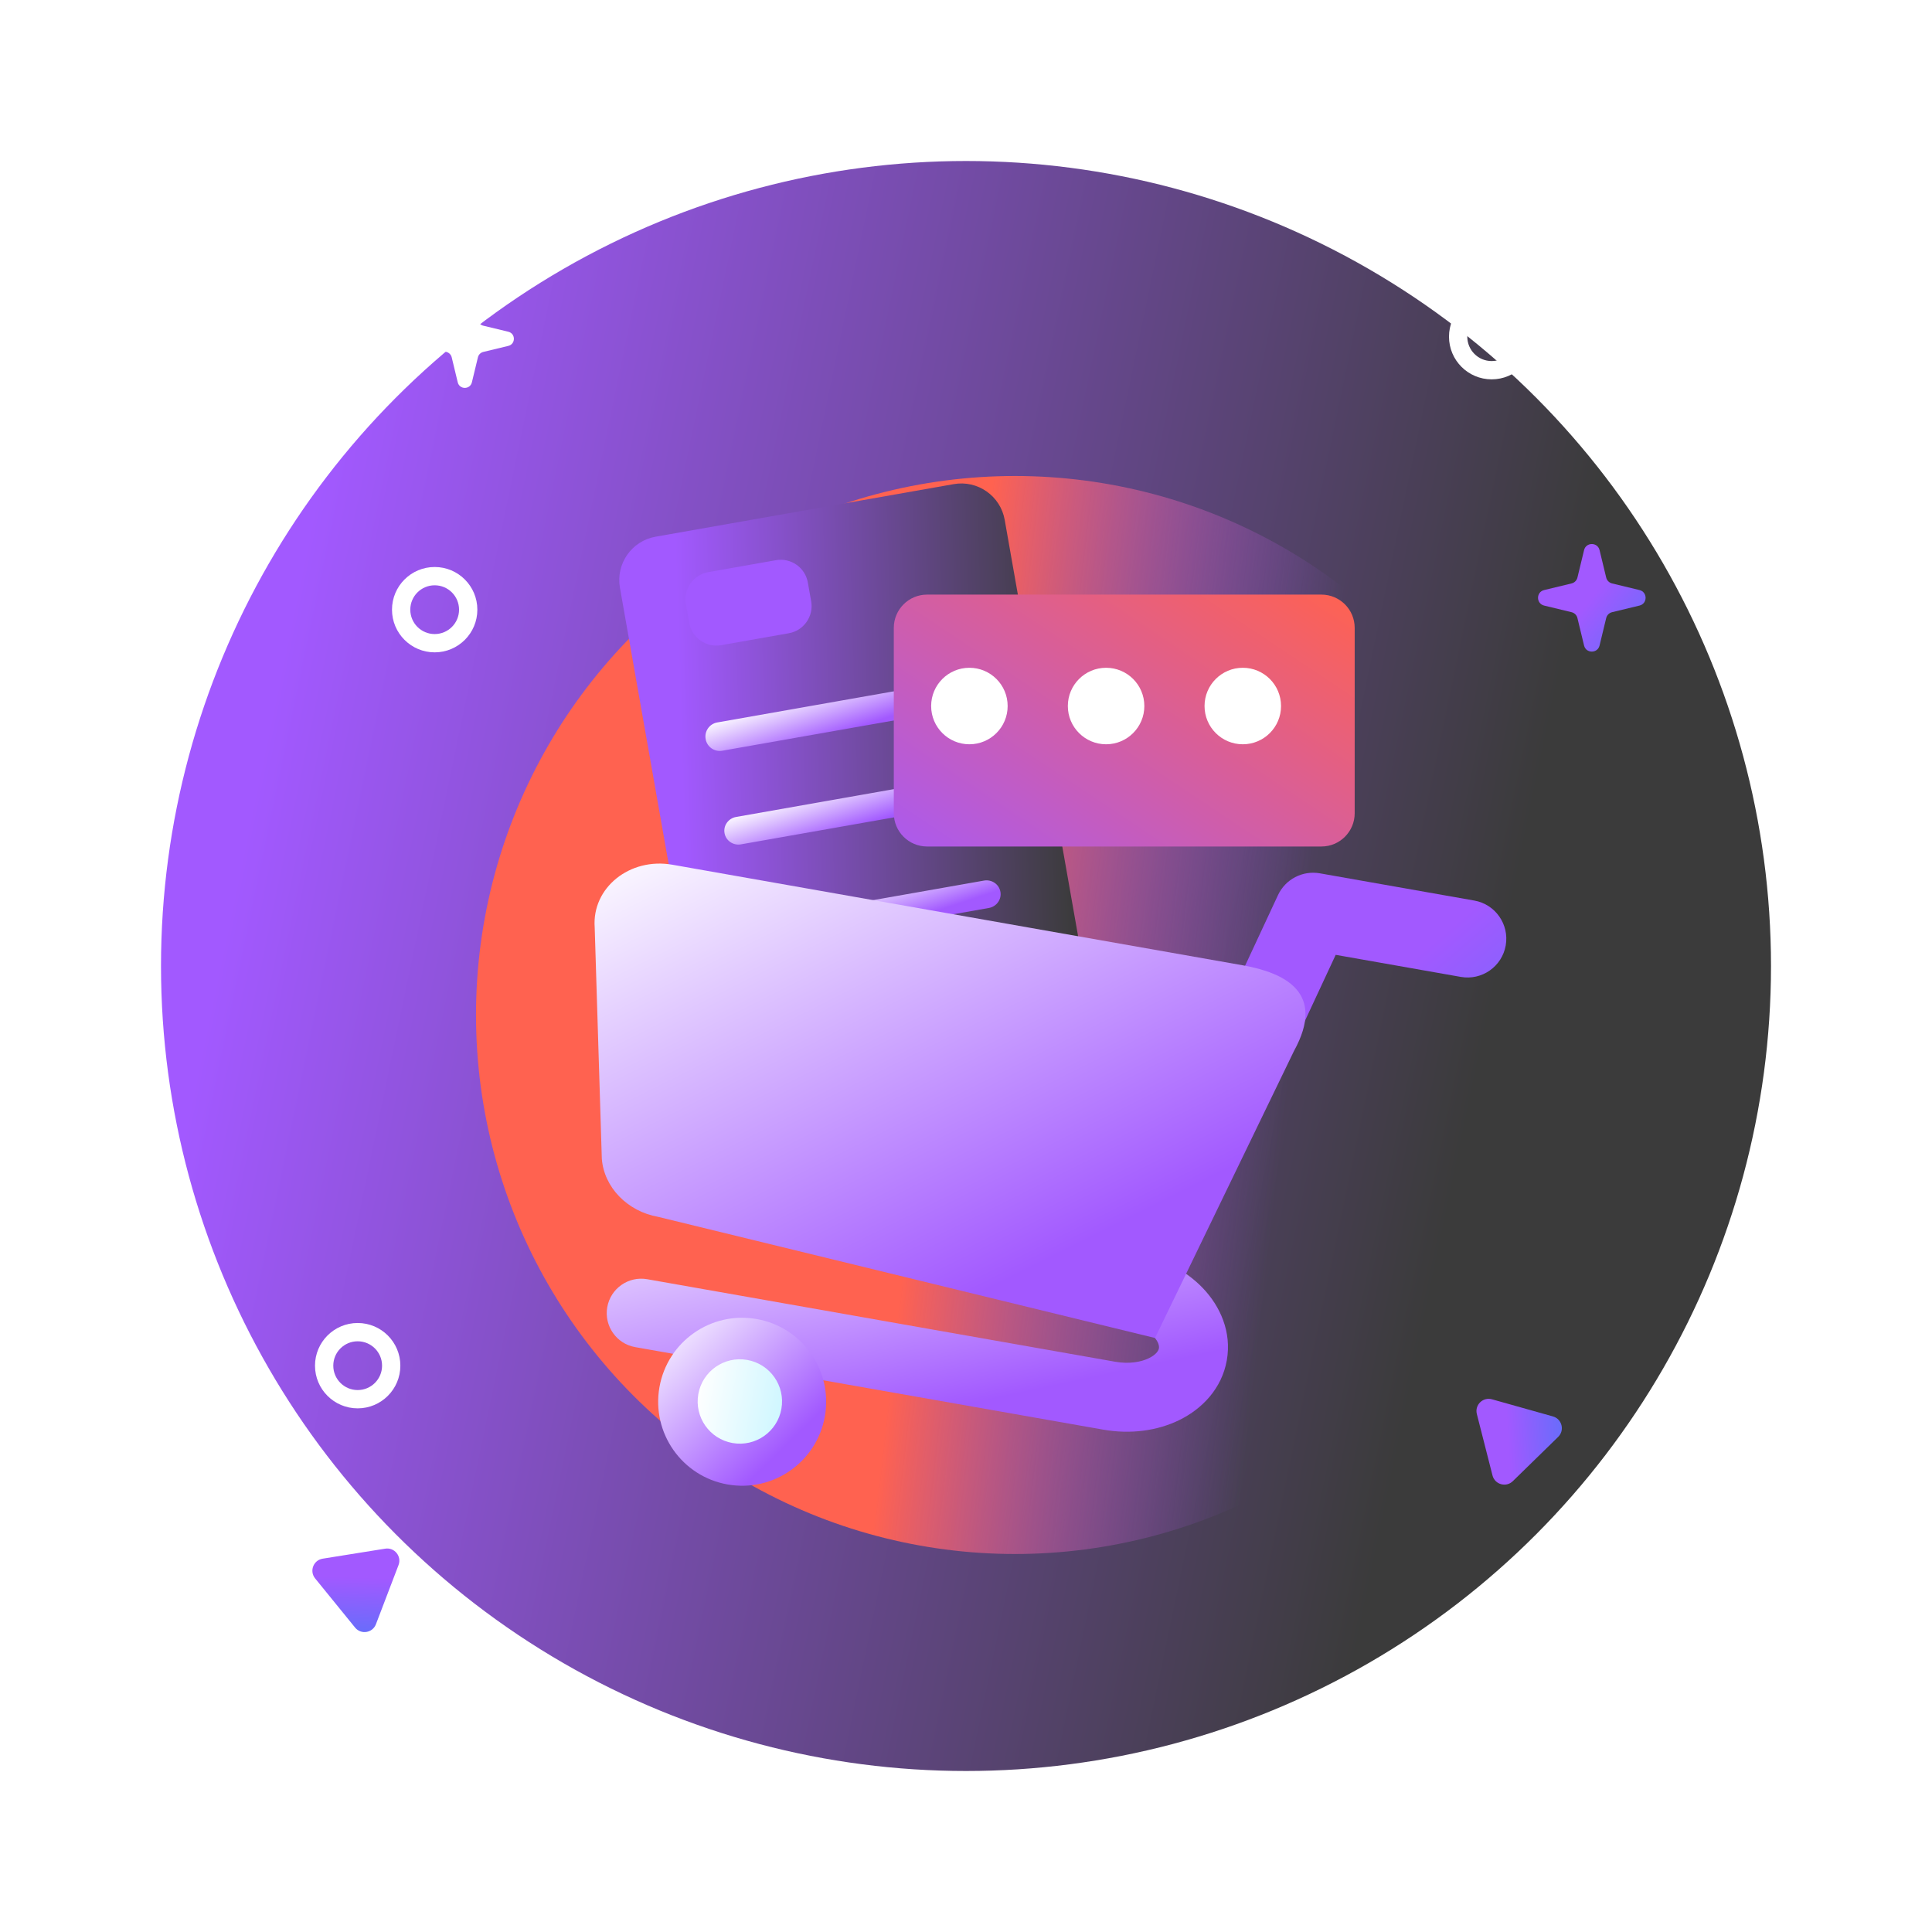 <svg width="500" height="500" viewBox="0 0 500 500" fill="none" xmlns="http://www.w3.org/2000/svg" xmlns:xlink="http://www.w3.org/1999/xlink">
<circle cx="250" cy="250" r="208.333" fill="url(#pf_0_i_1_5324;1326_14643;1618_12759;1617_11659)"/>
<g filter="url(#filterI1_5324;1326_14643;1618_12759;1617_11660)">
<circle cx="262.681" cy="262.681" r="139.493" fill="url(#pf_0_i_1_5324;1326_14643;1618_12759;1617_11661)"/>
</g>
<path d="M112.493,164.094C115.979,164.094 118.804,161.269 118.804,157.783C118.804,154.298 115.979,151.473 112.493,151.473C109.008,151.473 106.183,154.298 106.183,157.783C106.183,161.269 109.008,164.094 112.493,164.094ZM112.493,168.828C118.593,168.828 123.538,163.883 123.538,157.783C123.538,151.684 118.593,146.739 112.493,146.739C106.394,146.739 101.449,151.684 101.449,157.783C101.449,163.883 106.394,168.828 112.493,168.828Z" clip-rule="evenodd" fill-rule="evenodd" fill="#FFFFFF"/>
<path d="M92.566,359.746C96.051,359.746 98.877,356.92 98.877,353.435C98.877,349.949 96.051,347.125 92.566,347.125C89.081,347.125 86.255,349.949 86.255,353.435C86.255,356.92 89.081,359.746 92.566,359.746ZM92.566,364.48C98.666,364.48 103.61,359.534 103.61,353.435C103.61,347.335 98.666,342.391 92.566,342.391C86.466,342.391 81.522,347.335 81.522,353.435C81.522,359.534 86.466,364.48 92.566,364.48Z" clip-rule="evenodd" fill-rule="evenodd" fill="#FFFFFF"/>
<path d="M386.043,93.442C389.529,93.442 392.355,90.617 392.355,87.131C392.355,83.646 389.529,80.82 386.043,80.82C382.558,80.82 379.734,83.646 379.734,87.131C379.734,90.617 382.558,93.442 386.043,93.442ZM386.043,98.176C392.143,98.176 397.089,93.231 397.089,87.131C397.089,81.032 392.143,76.087 386.043,76.087C379.944,76.087 375,81.032 375,87.131C375,93.231 379.944,98.176 386.043,98.176Z" clip-rule="evenodd" fill-rule="evenodd" fill="#FFFFFF"/>
<path d="M118.462,76.429C118.926,74.506 121.661,74.506 122.125,76.429L123.687,82.901C123.853,83.588 124.39,84.125 125.077,84.291L131.549,85.853C133.472,86.317 133.472,89.052 131.549,89.517L125.077,91.079C124.39,91.245 123.853,91.781 123.687,92.468L122.125,98.941C121.661,100.864 118.926,100.864 118.462,98.941L116.899,92.468C116.733,91.781 116.197,91.245 115.51,91.079L109.037,89.517C107.114,89.052 107.114,86.317 109.037,85.853L115.51,84.291C116.197,84.125 116.733,83.588 116.899,82.901L118.462,76.429Z" fill="#FFFFFF"/>
<path d="M409.953,142.376C410.46,140.268 413.458,140.268 413.967,142.376L415.681,149.47C415.862,150.223 416.451,150.811 417.203,150.993L424.297,152.706C426.406,153.215 426.406,156.213 424.297,156.722L417.203,158.434C416.451,158.616 415.862,159.204 415.681,159.957L413.967,167.052C413.458,169.16 410.46,169.16 409.953,167.052L408.239,159.957C408.058,159.204 407.469,158.616 406.716,158.434L399.621,156.722C397.515,156.213 397.515,153.215 399.621,152.706L406.716,150.993C407.469,150.811 408.058,150.223 408.239,149.47L409.953,142.376Z" fill="url(#pf_0_i_1_5324;1326_14643;1618_12759;1617_11666)"/>
<path d="M99.694,400.793C102.093,400.409 104.008,402.764 103.141,405.034L97.291,420.351C96.425,422.621 93.426,423.101 91.895,421.215L81.554,408.49C80.022,406.606 81.105,403.769 83.504,403.385L99.694,400.793Z" fill="url(#pf_0_i_1_5324;1326_14643;1618_12759;1617_11667)"/>
<path d="M382.207,365.954C381.607,363.599 383.779,361.48 386.118,362.135L401.904,366.572C404.241,367.23 404.993,370.172 403.254,371.867L391.52,383.32C389.781,385.018 386.859,384.195 386.257,381.842L382.207,365.954Z" fill="url(#pf_0_i_1_5324;1326_14643;1618_12759;1617_11668)"/>
<g filter="url(#filterI1_5324;1326_14643;1618_12759;1617_11669)">
<path d="M360.555,410.264C360.555,421.442 307.531,430.502 242.125,430.502C176.719,430.502 123.697,421.442 123.697,410.264C123.697,399.087 176.719,390.027 242.125,390.027C307.531,390.027 360.555,399.087 360.555,410.264Z" fill="url(#pf_0_i_1_5324;1326_14643;1618_12759;1617_11670)"/>
</g>
<g filter="url(#filterI1_5324;1326_14643;1618_12759;1617_11671)">
<path d="M244.43,119.73L167.294,133.331C161.098,134.423 156.96,140.333 158.053,146.529L177.493,256.781C178.586,262.979 184.495,267.116 190.692,266.022L267.826,252.422C274.024,251.33 278.161,245.421 277.069,239.223L257.629,128.972C256.535,122.775 250.625,118.637 244.43,119.73Z" fill="url(#pf_0_i_1_5324;1326_14643;1618_12759;1617_11672)"/>
</g>
<path d="M245.545,176.404L185.626,186.97C183.608,187.326 182.261,189.25 182.617,191.268L182.619,191.279C182.975,193.297 184.899,194.644 186.916,194.289L246.837,183.723C248.853,183.367 250.201,181.443 249.846,179.425L249.844,179.414C249.487,177.396 247.564,176.049 245.545,176.404Z" fill="url(#pf_0_i_1_5324;1326_14643;1618_12759;1617_11673)"/>
<path d="M254.661,227.894L195.256,238.369C193.256,238.722 191.913,240.592 192.258,242.546L192.26,242.559C192.605,244.514 194.506,245.813 196.506,245.459L255.911,234.985C257.913,234.631 259.253,232.762 258.909,230.807L258.907,230.794C258.563,228.84 256.661,227.541 254.661,227.894Z" fill="url(#pf_0_i_1_5324;1326_14643;1618_12759;1617_11674)"/>
<path d="M249.912,200.954L190.506,211.428C188.506,211.782 187.163,213.651 187.508,215.606L187.51,215.619C187.855,217.573 189.756,218.872 191.756,218.519L251.162,208.044C253.162,207.691 254.504,205.821 254.16,203.866L254.158,203.854C253.812,201.9 251.912,200.601 249.912,200.954Z" fill="url(#pf_0_i_1_5324;1326_14643;1618_12759;1617_11675)"/>
<path d="M200.811,144.977L183.301,148.064C179.423,148.749 176.833,152.447 177.517,156.326L178.373,161.185C179.057,165.064 182.756,167.654 186.635,166.97L204.145,163.882C208.023,163.199 210.614,159.5 209.929,155.621L209.072,150.762C208.389,146.883 204.69,144.293 200.811,144.977Z" fill="#A259FF"/>
<g filter="url(#filterI1_5324;1326_14643;1618_12759;1617_11677)">
<path d="M336.355,150.132L234.301,150.132C229.545,150.132 225.69,153.988 225.69,158.743L225.69,206.712C225.69,211.468 229.545,215.323 234.301,215.323L336.355,215.323C341.111,215.323 344.966,211.468 344.966,206.712L344.966,158.743C344.966,153.988 341.111,150.132 336.355,150.132Z" fill="url(#pf_0_i_1_5324;1326_14643;1618_12759;1617_11678)"/>
</g>
<path d="M250.879,192.619C256.346,192.619 260.779,188.187 260.779,182.719C260.779,177.252 256.346,172.82 250.879,172.82C245.411,172.82 240.98,177.252 240.98,182.719C240.98,188.187 245.411,192.619 250.879,192.619Z" fill="#FFFFFF"/>
<path d="M286.257,192.619C291.724,192.619 296.155,188.187 296.155,182.719C296.155,177.252 291.724,172.82 286.257,172.82C280.789,172.82 276.356,177.252 276.356,182.719C276.356,188.187 280.789,192.619 286.257,192.619Z" fill="#FFFFFF"/>
<path d="M321.634,192.619C327.102,192.619 331.533,188.187 331.533,182.719C331.533,177.252 327.102,172.82 321.634,172.82C316.167,172.82 311.734,177.252 311.734,182.719C311.734,188.187 316.167,192.619 321.634,192.619Z" fill="#FFFFFF"/>
<path d="M232.277,322.489C233.133,317.636 237.759,314.397 242.613,315.252L293.589,324.241C300.555,325.469 306.85,328.703 311.312,333.377C315.772,338.047 318.794,344.686 317.498,352.038C316.201,359.389 311.091,364.596 305.305,367.462C299.513,370.33 292.489,371.221 285.522,369.993L164.395,348.634C159.543,347.779 156.303,343.15 157.158,338.299C158.014,333.445 162.641,330.206 167.494,331.061L288.622,352.42C292.234,353.056 295.344,352.484 297.386,351.473C299.43,350.46 299.85,349.377 299.926,348.94C300.002,348.505 299.98,347.348 298.408,345.699C296.835,344.052 294.107,342.451 290.491,341.813L239.305,331.007C234.453,330.152 231.421,327.34 232.277,322.489Z" clip-rule="evenodd" fill-rule="evenodd" fill="url(#pf_0_i_1_5324;1326_14643;1618_12759;1617_11682)"/>
<path d="M330.741,231.66C332.657,227.542 337.103,225.227 341.576,226.015L381.539,233.062C386.996,234.024 390.641,239.227 389.679,244.685C388.715,250.141 383.512,253.785 378.056,252.823L345.677,247.112L326.55,288.169C324.212,293.192 318.242,295.366 313.219,293.027C308.197,290.687 306.021,284.718 308.362,279.696L330.741,231.66Z" clip-rule="evenodd" fill-rule="evenodd" fill="url(#pf_0_i_1_5324;1326_14643;1618_12759;1617_11683)"/>
<path d="M188.297,384.177C200.118,386.262 211.391,378.367 213.477,366.546C215.56,354.724 207.667,343.452 195.845,341.367C184.024,339.282 172.751,347.176 170.666,358.997C168.582,370.82 176.475,382.091 188.297,384.177Z" fill="url(#pf_0_i_1_5324;1326_14643;1618_12759;1617_11684)"/>
<path d="M321.522,249.8L174.016,223.791C162.958,221.842 153.137,229.78 153.908,240.032L155.75,299.86C156.309,307.265 162.352,313.514 170.338,314.921L298.917,346.271L334.893,271.972C343.183,256.925 332.605,251.754 321.522,249.8Z" fill="url(#pf_0_i_1_5324;1326_14643;1618_12759;1617_11685)"/>
<path d="M189.578,373.453C195.517,374.5 201.181,370.535 202.228,364.596C203.275,358.658 199.309,352.993 193.37,351.946C187.431,350.899 181.768,354.864 180.72,360.805C179.673,366.743 183.639,372.406 189.578,373.453Z" fill="url(#pf_0_i_1_5324;1326_14643;1618_12759;1617_11686)"/>
<defs>
<linearGradient id="pf_0_i_1_5324;1326_14643;1618_12759;1617_11659" x1="99.789" y1="41.667" x2="417.795" y2="107.864" gradientUnits="userSpaceOnUse">
<stop stop-color="#A259FF"/>
<stop offset="1" stop-color="#3B3B3B"/>
</linearGradient>
<filter id="filterI1_5324;1326_14643;1618_12759;1617_11660" x="69.188" y="69.188" width="247.493" height="247.493" filterUnits="userSpaceOnUse" color-interpolation-filters="sRGB">
<feFlood flood-opacity="0" result="BackgroundImageFix"/>
<feBlend mode="normal" in="SourceGraphic" in2="BackgroundImageFix" result="shape"/>
<feGaussianBlur stdDeviation="27" result="0foregroundblur"/>
</filter>
<linearGradient id="pf_0_i_1_5324;1326_14643;1618_12759;1617_11661" x1="322.464" y1="375.603" x2="229.429" y2="364.998" gradientUnits="userSpaceOnUse">
<stop stop-color="#A259FF" stop-opacity="0"/>
<stop offset="1" stop-color="#FF6250"/>
</linearGradient>
<linearGradient id="pf_0_i_1_5324;1326_14643;1618_12759;1617_11666" x1="417.911" y1="146.981" x2="444.596" y2="167.94" gradientUnits="userSpaceOnUse">
<stop stop-color="#A259FF"/>
<stop offset="1" stop-color="#377DF7"/>
</linearGradient>
<linearGradient id="pf_0_i_1_5324;1326_14643;1618_12759;1617_11667" x1="102.168" y1="408.561" x2="101.276" y2="435.112" gradientUnits="userSpaceOnUse">
<stop stop-color="#A259FF"/>
<stop offset="1" stop-color="#377DF7"/>
</linearGradient>
<linearGradient id="pf_0_i_1_5324;1326_14643;1618_12759;1617_11668" x1="389.719" y1="362.786" x2="416.241" y2="361.264" gradientUnits="userSpaceOnUse">
<stop stop-color="#A259FF"/>
<stop offset="1" stop-color="#377DF7"/>
</linearGradient>
<filter id="filterI1_5324;1326_14643;1618_12759;1617_11669" x="103.01" y="369.34" width="159.803" height="61.612" filterUnits="userSpaceOnUse" color-interpolation-filters="sRGB">
<feFlood flood-opacity="0" result="BackgroundImageFix"/>
<feBlend mode="normal" in="SourceGraphic" in2="BackgroundImageFix" result="shape"/>
<feGaussianBlur stdDeviation="10.344" result="0foregroundblur"/>
</filter>
<radialGradient id="pf_0_i_1_5324;1326_14643;1618_12759;1617_11670" cx="0" cy="0" r="1" gradientUnits="userSpaceOnUse" gradientTransform="matrix(0 10.119 -59.214 0 121.062 205.132)">
<stop stop-color="#2B2B2B"/>
<stop offset="1" stop-color="#2B2B2B" stop-opacity="0"/>
</radialGradient>
<filter id="filterI1_5324;1326_14643;1618_12759;1617_11671" x="157.878" y="119.555" width="62.068" height="78.885" filterUnits="userSpaceOnUse" color-interpolation-filters="sRGB">
<feFlood flood-opacity="0" result="BackgroundImageFix"/>
<feBlend mode="normal" in="SourceGraphic" in2="BackgroundImageFix" result="shape"/>
<feColorMatrix in="SourceAlpha" type="matrix" values="0 0 0 0 0 0 0 0 0 0 0 0 0 0 0 0 0 0 127 0" result="hardAlpha"/>
<feMorphology radius="0" operator="erode" in="SourceAlpha" result="0innershadow"/>
<feOffset dx="2.385" dy="5.564"/>
<feGaussianBlur stdDeviation="5.961"/>
<feComposite in2="hardAlpha" operator="arithmetic" k2="-1" k3="1"/>
<feColorMatrix type="matrix" values="0 0 0 0 0.106 0 0 0 0 0.467 0 0 0 0 0.545 0 0 0 0.15 0"/>
<feBlend mode="normal" in2="shape" result="0innershadow"/>
</filter>
<linearGradient id="pf_0_i_1_5324;1326_14643;1618_12759;1617_11672" x1="172.196" y1="132.466" x2="272.515" y2="129.375" gradientUnits="userSpaceOnUse">
<stop stop-color="#A259FF"/>
<stop offset="1" stop-color="#3B3B3B"/>
</linearGradient>
<linearGradient id="pf_0_i_1_5324;1326_14643;1618_12759;1617_11673" x1="236.542" y1="183.404" x2="229.957" y2="163.884" gradientUnits="userSpaceOnUse">
<stop stop-color="#A259FF"/>
<stop offset="0.667" stop-color="#FFFFFF"/>
</linearGradient>
<linearGradient id="pf_0_i_1_5324;1326_14643;1618_12759;1617_11674" x1="245.713" y1="234.715" x2="239.394" y2="215.773" gradientUnits="userSpaceOnUse">
<stop stop-color="#A259FF"/>
<stop offset="0.667" stop-color="#FFFFFF"/>
</linearGradient>
<linearGradient id="pf_0_i_1_5324;1326_14643;1618_12759;1617_11675" x1="240.962" y1="207.774" x2="234.644" y2="188.832" gradientUnits="userSpaceOnUse">
<stop stop-color="#A259FF"/>
<stop offset="0.667" stop-color="#FFFFFF"/>
</linearGradient>
<filter id="filterI1_5324;1326_14643;1618_12759;1617_11677" x="225.69" y="150.132" width="65.264" height="36.346" filterUnits="userSpaceOnUse" color-interpolation-filters="sRGB">
<feFlood flood-opacity="0" result="BackgroundImageFix"/>
<feBlend mode="normal" in="SourceGraphic" in2="BackgroundImageFix" result="shape"/>
<feColorMatrix in="SourceAlpha" type="matrix" values="0 0 0 0 0 0 0 0 0 0 0 0 0 0 0 0 0 0 127 0" result="hardAlpha"/>
<feMorphology radius="0" operator="erode" in="SourceAlpha" result="0innershadow"/>
<feOffset dx="5.626" dy="3.751"/>
<feGaussianBlur stdDeviation="6.095"/>
<feComposite in2="hardAlpha" operator="arithmetic" k2="-1" k3="1"/>
<feColorMatrix type="matrix" values="0 0 0 0 0.106 0 0 0 0 0.467 0 0 0 0 0.545 0 0 0 0.09 0"/>
<feBlend mode="normal" in2="shape" result="0innershadow"/>
</filter>
<linearGradient id="pf_0_i_1_5324;1326_14643;1618_12759;1617_11678" x1="225.69" y1="229.967" x2="299.087" y2="119.812" gradientUnits="userSpaceOnUse">
<stop stop-color="#A259FF"/>
<stop offset="1" stop-color="#FF6250"/>
</linearGradient>
<linearGradient id="pf_0_i_1_5324;1326_14643;1618_12759;1617_11682" x1="283.85" y1="356.351" x2="258.687" y2="238.253" gradientUnits="userSpaceOnUse">
<stop stop-color="#A259FF"/>
<stop offset="0.667" stop-color="#FFFFFF"/>
</linearGradient>
<linearGradient id="pf_0_i_1_5324;1326_14643;1618_12759;1617_11683" x1="367.717" y1="246.705" x2="425.799" y2="314.308" gradientUnits="userSpaceOnUse">
<stop stop-color="#A259FF"/>
<stop offset="1" stop-color="#377DF7"/>
</linearGradient>
<linearGradient id="pf_0_i_1_5324;1326_14643;1618_12759;1617_11684" x1="203.187" y1="374.314" x2="153.54" y2="323.59" gradientUnits="userSpaceOnUse">
<stop stop-color="#A259FF"/>
<stop offset="0.667" stop-color="#FFFFFF"/>
</linearGradient>
<linearGradient id="pf_0_i_1_5324;1326_14643;1618_12759;1617_11685" x1="290.444" y1="316.358" x2="190.651" y2="117.406" gradientUnits="userSpaceOnUse">
<stop stop-color="#A259FF"/>
<stop offset="0.667" stop-color="#FFFFFF"/>
</linearGradient>
<linearGradient id="pf_0_i_1_5324;1326_14643;1618_12759;1617_11686" x1="179.127" y1="366.064" x2="210.113" y2="372.035" gradientUnits="userSpaceOnUse">
<stop stop-color="#FFFFFF"/>
<stop offset="1" stop-color="#BCF3FF"/>
</linearGradient>
</defs>
</svg>
